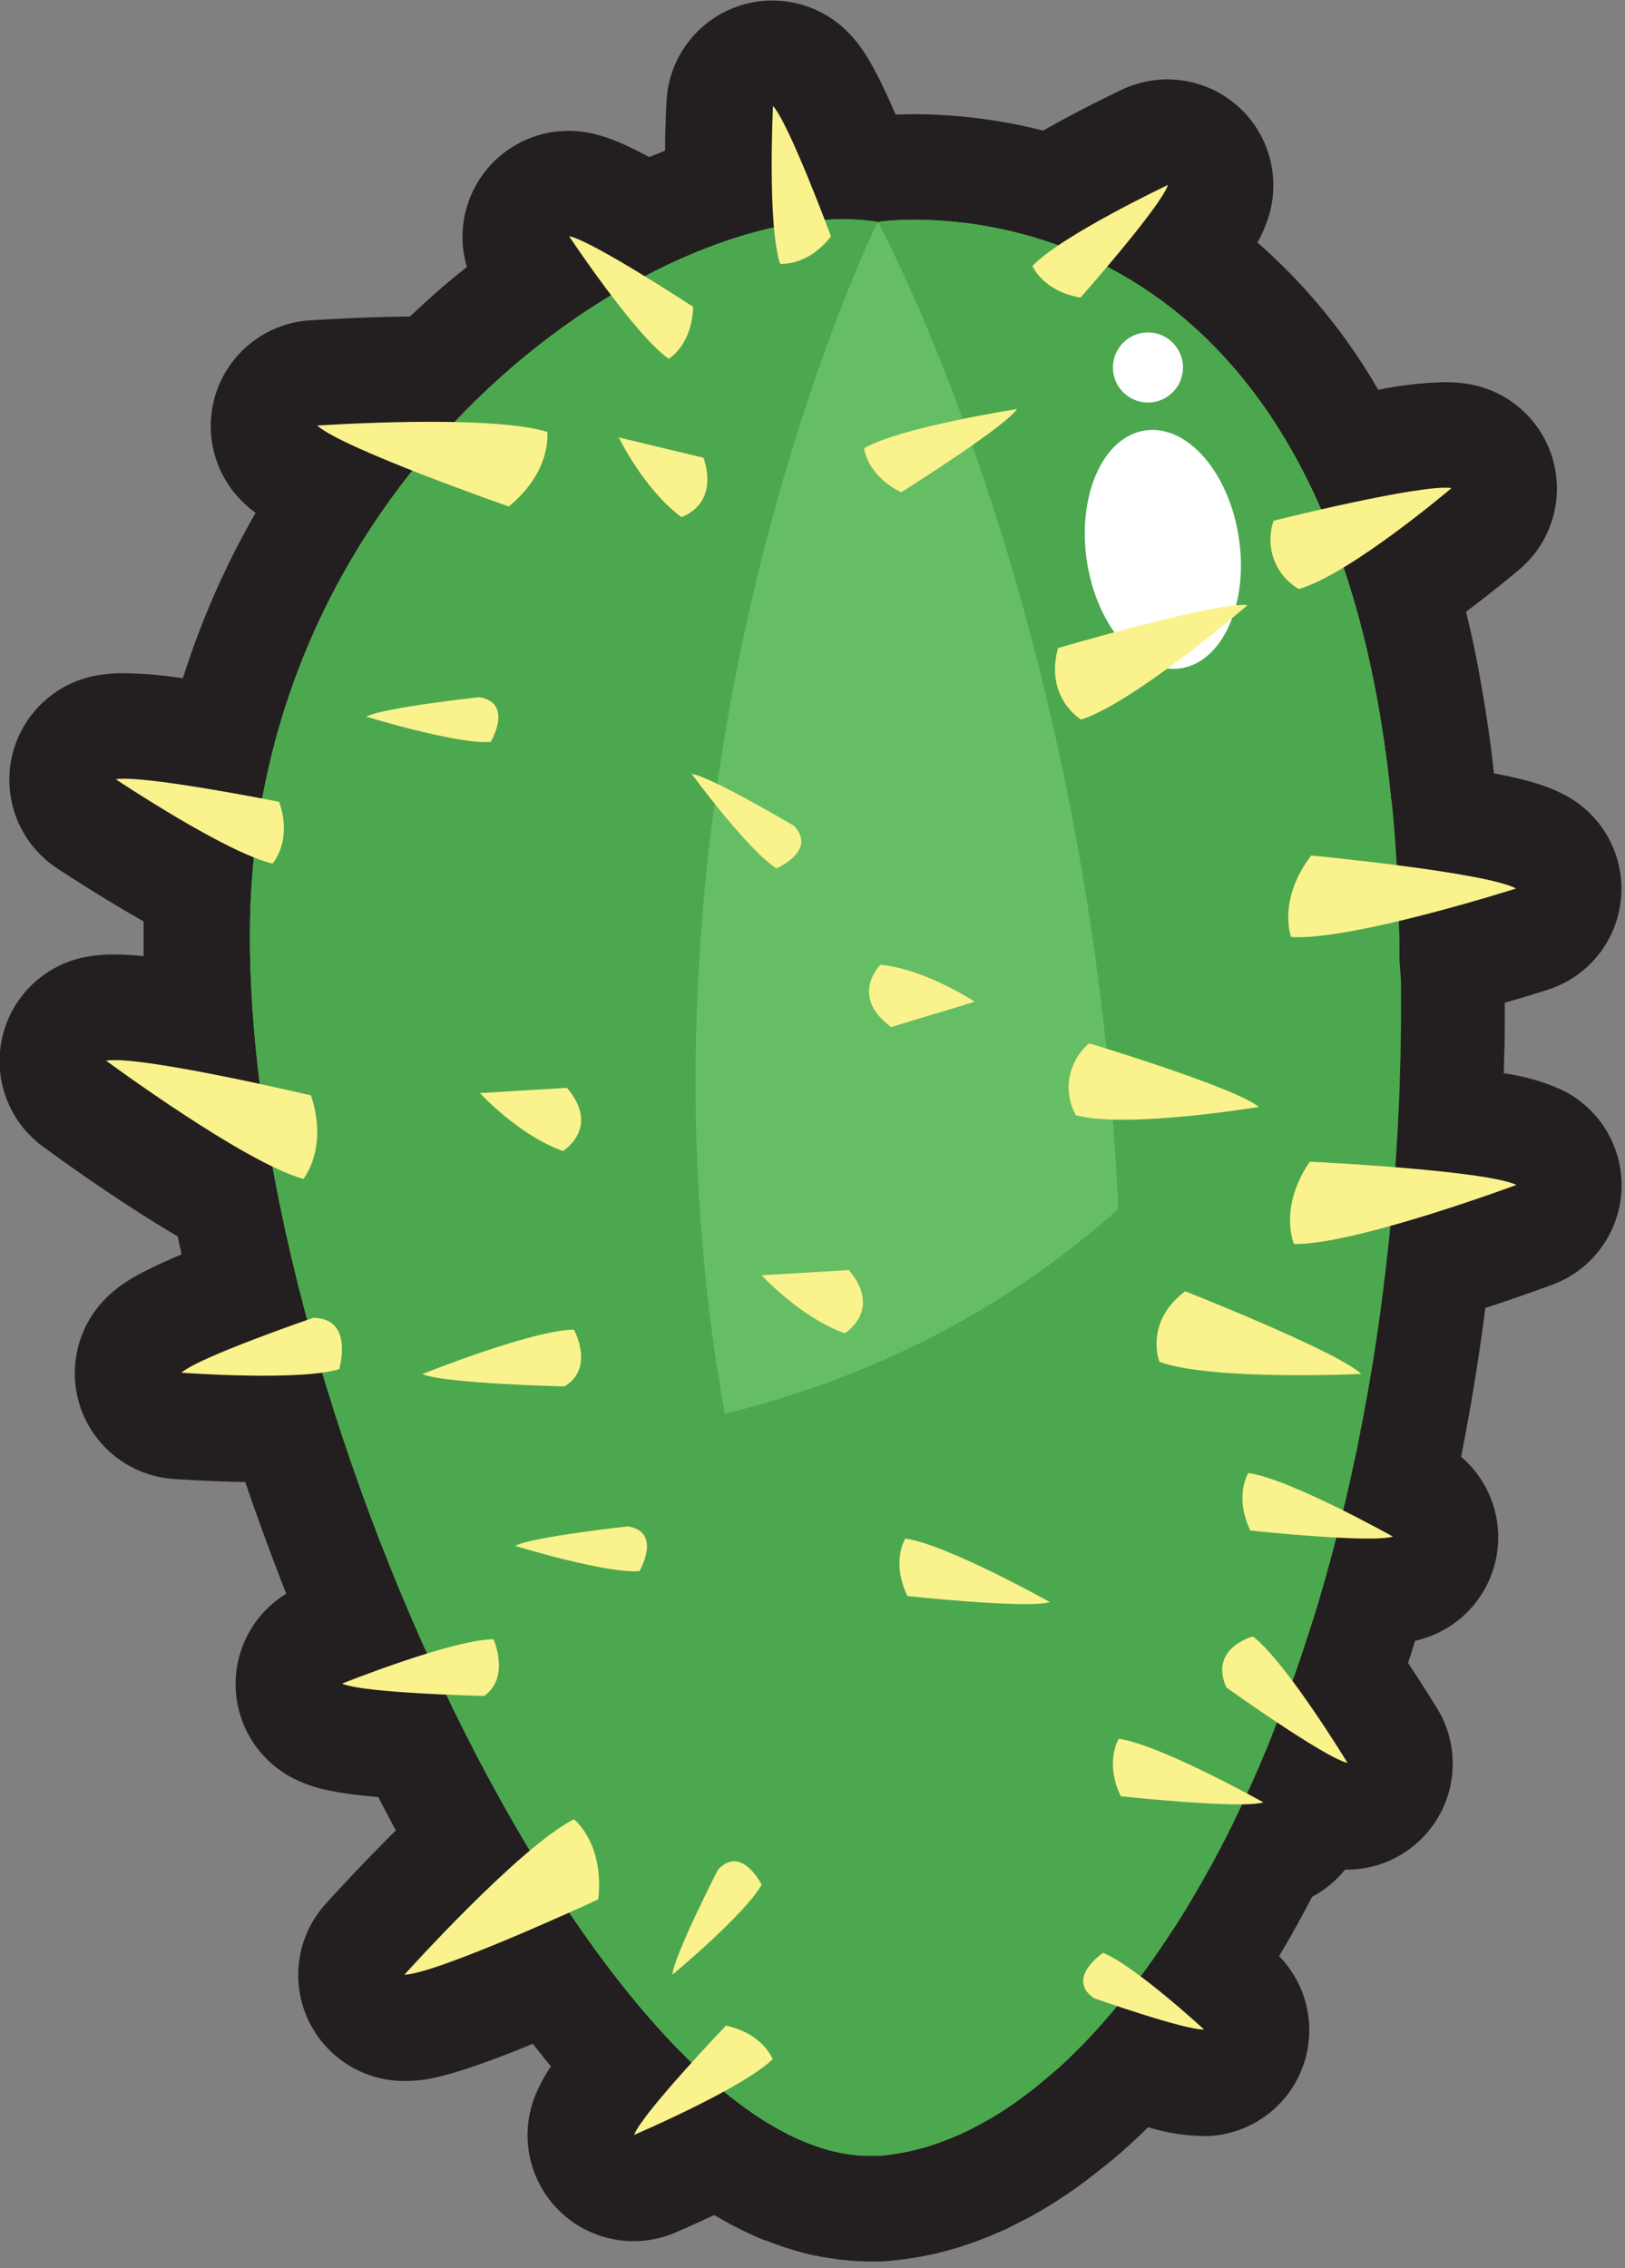 <svg width="230" height="321" viewBox="0 0 230 321" fill="none" xmlns="http://www.w3.org/2000/svg">
<rect x="0" y="0" width="230" height="321" fill="#808080" stroke="none"/>
<g clip-path="url(#clip0_5042_1039)">
<path d="M122.139 320.03C121.209 320.03 120.269 319.94 119.269 319.84C118.949 319.84 118.629 319.76 118.269 319.71C117.689 319.64 117.06 319.54 116.42 319.43L115.42 319.23H115.32C114.76 319.11 114.21 318.98 113.66 318.84L112.53 318.52C112.04 318.38 111.53 318.21 110.96 318.03L109.889 317.66L108.29 317.05H108.19L107.33 316.7C106.75 316.45 106.19 316.19 105.63 315.92L104.84 315.54C103.98 315.11 103.199 314.7 102.429 314.26L102.28 314.18L101.099 313.49C98.019 314.93 95.74 315.91 95.57 315.98C92.863 317.139 89.874 317.475 86.976 316.947C84.079 316.419 81.401 315.049 79.277 313.009C77.153 310.969 75.676 308.349 75.031 305.476C74.386 302.602 74.602 299.602 75.65 296.85C76.254 295.301 77.036 293.828 77.98 292.46L77.16 291.46L75.92 289.9L75.42 289.26C63.04 294.33 59.929 294.44 57.719 294.52H57.179C54.286 294.514 51.457 293.672 49.032 292.095C46.607 290.517 44.689 288.272 43.511 285.63C42.332 282.988 41.944 280.061 42.39 277.203C42.837 274.345 44.101 271.676 46.03 269.52C46.31 269.21 50.64 264.4 56.03 259.06L55.03 257.19L53.54 254.34C46.54 253.73 44.209 252.92 42.219 252.03C39.727 250.915 37.587 249.14 36.029 246.898C34.471 244.655 33.556 242.03 33.38 239.306C33.204 236.581 33.775 233.86 35.031 231.436C36.288 229.012 38.182 226.977 40.51 225.55C40.239 224.87 39.98 224.19 39.71 223.5C37.96 218.97 36.28 214.35 34.71 209.75C29.33 209.66 24.71 209.32 24.49 209.31C21.552 209.094 18.743 208.018 16.413 206.217C14.083 204.415 12.335 201.967 11.386 199.178C10.438 196.39 10.333 193.384 11.082 190.535C11.831 187.687 13.402 185.122 15.599 183.16C16.859 182.04 18.6 180.52 25.7 177.53C25.51 176.68 25.33 175.83 25.15 174.99C16.31 169.79 7.259 163.15 6.019 162.23C3.654 160.481 1.855 158.075 0.846 155.311C-0.162 152.547 -0.336 149.548 0.347 146.686C1.031 143.824 2.541 141.227 4.689 139.216C6.838 137.206 9.529 135.872 12.43 135.38C13.642 135.177 14.87 135.08 16.099 135.09C17.513 135.089 18.926 135.169 20.33 135.33C20.33 134.33 20.33 133.28 20.33 132.27C20.33 131.65 20.33 131.03 20.33 130.41C14.33 127.01 8.87 123.41 7.99 122.83C5.498 121.165 3.561 118.791 2.43 116.015C1.3 113.239 1.027 110.188 1.647 107.256C2.267 104.323 3.751 101.643 5.908 99.562C8.065 97.481 10.797 96.094 13.75 95.58C14.989 95.372 16.244 95.272 17.5 95.28C20.307 95.317 23.107 95.558 25.88 96C28.458 87.85 31.908 80.001 36.17 72.59C35.65 72.2 35.17 71.82 34.78 71.44C32.595 69.469 31.038 66.898 30.303 64.048C29.569 61.199 29.689 58.196 30.648 55.414C31.608 52.631 33.364 50.193 35.699 48.402C38.034 46.611 40.844 45.546 43.78 45.34C44.08 45.34 50.51 44.88 58.04 44.79C59.57 43.33 61.139 41.91 62.719 40.55C63.819 39.61 64.94 38.68 66.08 37.78C65.417 35.542 65.286 33.181 65.696 30.884C66.106 28.586 67.047 26.416 68.443 24.546C69.839 22.676 71.652 21.158 73.738 20.111C75.824 19.065 78.126 18.52 80.46 18.52C81.372 18.519 82.282 18.603 83.18 18.77C85.35 19.17 87.67 19.95 91.9 22.23L92.38 22.03L94.139 21.32C94.139 17.68 94.31 14.89 94.34 14.32C94.487 11.382 95.496 8.552 97.24 6.183C98.984 3.813 101.386 2.009 104.147 0.995C106.909 -0.02 109.908 -0.2 112.771 0.476C115.634 1.153 118.235 2.657 120.25 4.8C121.81 6.45 123.519 8.7 126.769 16.21C127.549 16.21 128.41 16.16 129.34 16.16H129.639C135.711 16.205 141.755 16.984 147.639 18.48C152.939 15.48 158.039 13.04 158.809 12.68C161.471 11.42 164.445 10.971 167.36 11.389C170.275 11.807 173.002 13.074 175.202 15.032C177.402 16.989 178.977 19.551 179.73 22.398C180.484 25.245 180.383 28.25 179.44 31.04C179.052 32.175 178.564 33.273 177.98 34.32C184.78 40.283 190.554 47.324 195.07 55.16C198.169 54.525 201.318 54.167 204.48 54.09C205.545 54.087 206.607 54.164 207.66 54.32C210.501 54.76 213.155 56.007 215.307 57.913C217.46 59.819 219.02 62.303 219.801 65.07C220.581 67.837 220.55 70.769 219.712 73.519C218.873 76.269 217.262 78.72 215.07 80.58C214.85 80.77 211.7 83.43 207.5 86.58C208.26 89.66 208.94 92.83 209.5 96.06C210.03 98.93 210.5 101.92 210.91 104.96C211.1 106.33 211.28 107.82 211.45 109.45C216.83 110.45 219.51 111.45 221.62 112.59C224.21 113.988 226.331 116.116 227.72 118.711C229.11 121.305 229.705 124.251 229.432 127.182C229.16 130.112 228.031 132.898 226.186 135.191C224.342 137.485 221.863 139.185 219.059 140.08C218.879 140.14 216.49 140.91 212.98 141.92C212.98 142.42 212.98 144.8 212.98 144.84C212.98 146.32 212.98 147.84 212.91 149.26C212.91 149.26 212.86 151.26 212.84 151.9C215.661 152.28 218.412 153.065 221.01 154.23C223.663 155.504 225.882 157.53 227.392 160.056C228.902 162.582 229.636 165.497 229.502 168.437C229.367 171.377 228.372 174.212 226.637 176.59C224.903 178.968 222.508 180.784 219.75 181.81C219.49 181.91 215.53 183.38 210.23 185.11C210.23 185.24 209.99 187.01 209.99 187.01C209.85 188.01 209.72 188.94 209.58 189.89L209.41 191.12C209.21 192.43 209.01 193.75 208.79 195.12C208.79 195.12 208.599 196.26 208.599 196.29C208.449 197.23 208.29 198.16 208.13 199.08L207.87 200.52C207.71 201.38 207.56 202.21 207.41 203.03C207.31 203.54 207.21 204.03 207.12 204.56C207.03 205.09 206.91 205.63 206.8 206.17C208.848 207.921 210.388 210.191 211.256 212.741C212.124 215.292 212.289 218.03 211.733 220.667C211.178 223.303 209.922 225.742 208.098 227.725C206.275 229.709 203.951 231.165 201.37 231.94L200.28 232.23C199.99 233.23 199.69 234.15 199.38 235.1C199.38 235.1 199.32 235.29 199.3 235.37C201.64 238.86 203.3 241.65 203.44 241.83C204.82 244.105 205.57 246.705 205.613 249.365C205.657 252.025 204.992 254.648 203.687 256.967C202.383 259.285 200.485 261.215 198.188 262.558C195.892 263.901 193.28 264.609 190.62 264.61H190.38C189.101 266.191 187.516 267.497 185.72 268.45C185.72 268.45 185.06 269.69 185.04 269.74L184.23 271.25L183.58 272.43C183.3 272.95 183 273.43 182.71 273.99L181.99 275.24L181.12 276.71L181.04 276.85C183.053 278.91 184.43 281.505 185.008 284.327C185.585 287.148 185.338 290.076 184.296 292.761C183.254 295.445 181.461 297.774 179.132 299.467C176.802 301.16 174.035 302.147 171.16 302.31C170.847 302.31 170.513 302.31 170.16 302.31C167.558 302.252 164.976 301.831 162.49 301.06L162.19 301.37C161.59 301.96 160.99 302.53 160.4 303.08L159.61 303.8L158.48 304.8L157.63 305.52L156.63 306.34L155.63 307.13C155.26 307.43 154.88 307.72 154.5 308.01L153.67 308.65L152.32 309.65L152.179 309.74C151.099 310.51 149.989 311.25 148.889 311.93L148.179 312.37C147.419 312.83 146.65 313.27 145.87 313.7L145.28 314.02C144.28 314.54 143.28 315.02 142.38 315.48L142.019 315.64L141.519 315.86C140.839 316.16 140.15 316.45 139.47 316.72L138.54 317.08C137.72 317.39 136.88 317.68 136.07 317.94L135.44 318.14C134.44 318.43 133.44 318.71 132.44 318.95L131.73 319.11H131.61C130.82 319.29 130.01 319.44 129.21 319.57H129.11L128.3 319.7C127.15 319.86 126.1 319.97 125.11 320.04C124.36 320.04 123.58 320.12 122.82 320.12L122.139 320.03Z" fill="#231F20"/>
<path d="M124.231 31.4C124.231 31.4 193.16 20.88 197.76 125.14C202.36 229.4 160.991 302.53 124.231 305.02C87.471 307.51 35.23 201.53 35.38 132.23C35.48 65.41 95.461 26.79 124.231 31.4Z" fill="#66BE64"/>
<path d="M143.28 297.72C173.82 276.55 201.57 211.53 197.76 125.14C193.16 20.88 124.23 31.4 124.23 31.4C124.23 31.4 186.84 145.45 143.28 297.72Z" fill="#4CA84E"/>
<path d="M35.38 132.23C35.27 201.53 87.461 307.52 124.231 305.02C130.531 304.6 136.96 302.09 143.28 297.72C55.09 171.49 124.231 31.4 124.231 31.4C95.461 26.79 35.48 65.41 35.38 132.23Z" fill="#4CA84E"/>
<g style="mix-blend-mode:multiply">
<path d="M198.07 135.751V134.121C198.07 133.121 198.07 132.121 198 131.061C198 130.581 198 130.111 198 129.641C197.95 128.141 197.9 126.641 197.83 125.141C197.65 120.951 197.35 116.971 196.96 113.141C154.76 221.981 48.59 203.141 48.48 203.141L48.6 203.541C50.226 208.421 51.967 213.254 53.82 218.041C58.73 230.783 64.51 243.172 71.12 255.121C87.24 284.001 106.28 304.711 122.56 305.121C123.15 305.121 123.72 305.121 124.3 305.121C125.01 305.121 125.71 304.991 126.42 304.891L127.03 304.801C127.58 304.711 128.13 304.611 128.68 304.491L129.22 304.371C129.93 304.201 130.64 304.011 131.36 303.801L131.69 303.691C132.3 303.491 132.91 303.281 133.53 303.051L134.12 302.821C134.73 302.581 135.33 302.331 135.94 302.051L136.29 301.901C137.02 301.561 137.74 301.201 138.46 300.811L138.9 300.571L140.67 299.571L141.2 299.241C142.09 298.691 142.97 298.101 143.86 297.471C144.22 297.221 144.57 296.961 144.93 296.691C145.29 296.421 145.39 296.351 145.61 296.171L146.52 295.471L147.23 294.891L148.11 294.151L148.81 293.551L149.81 292.701L150.43 292.141C150.92 291.681 151.43 291.211 151.91 290.721L152.46 290.171C152.8 289.841 153.13 289.501 153.46 289.171L154.12 288.471C154.42 288.161 154.71 287.841 155 287.531L155.68 286.771C155.973 286.451 156.263 286.117 156.55 285.771L157.21 285.011C157.53 284.641 157.84 284.251 158.21 283.871C158.58 283.491 158.58 283.431 158.76 283.201C159.24 282.611 159.76 282.001 160.19 281.391L160.73 280.681L161.67 279.431L162.3 278.561L163.14 277.381L163.77 276.471C164.06 276.061 164.34 275.651 164.62 275.231C164.9 274.811 165.02 274.641 165.22 274.331C165.54 273.841 165.87 273.331 166.22 272.831C166.37 272.601 166.52 272.371 166.66 272.141C167.12 271.421 167.57 270.691 168.02 269.951L168.53 269.081L169.4 267.611C169.59 267.271 169.78 266.931 169.98 266.611C170.18 266.291 170.51 265.671 170.77 265.191C171.03 264.711 171.16 264.501 171.35 264.191C171.54 263.881 171.88 263.191 172.15 262.691C172.33 262.361 172.51 262.031 172.68 261.691L173.68 259.761C173.78 259.551 173.89 259.341 174 259.131C174.42 258.291 174.83 257.431 175.24 256.571C175.4 256.251 175.55 255.911 175.71 255.571C175.98 255.011 176.24 254.441 176.5 253.871C176.68 253.491 176.85 253.111 177.02 252.731C177.27 252.181 177.51 251.621 177.75 251.071L178.26 249.911L179.01 248.121L179.46 247.061C179.8 246.211 180.15 245.351 180.46 244.491L180.73 243.811C181.06 242.961 181.38 242.111 181.73 241.251L182.13 240.141C182.37 239.501 182.61 238.851 182.84 238.201L183.28 236.971L183.94 235.061L184.36 233.811C184.59 233.121 184.82 232.421 185.04 231.731L185.4 230.631C185.73 229.631 186.06 228.531 186.4 227.461C186.47 227.241 186.53 227.021 186.6 226.801C186.86 225.931 187.12 225.051 187.37 224.171C187.49 223.761 187.6 223.351 187.72 222.941C187.92 222.231 188.12 221.521 188.31 220.801L188.67 219.451C188.86 218.751 189.05 218.031 189.23 217.321C189.34 216.881 189.46 216.441 189.57 216.001C189.77 215.201 189.96 214.401 190.15 213.591L190.42 212.511C190.69 211.351 190.96 210.191 191.22 209.021L191.4 208.161C191.6 207.251 191.8 206.341 191.99 205.431L192.26 204.101C192.42 203.321 192.57 202.541 192.72 201.751C192.82 201.281 192.91 200.801 193 200.321C193.15 199.541 193.29 198.751 193.43 197.951C193.52 197.491 193.6 197.041 193.68 196.581C193.84 195.651 194 194.721 194.15 193.791C194.21 193.461 194.26 193.141 194.32 192.791C194.52 191.531 194.71 190.271 194.9 189.001L195.05 188.001C195.18 187.051 195.32 186.101 195.45 185.141L195.63 183.711C195.74 182.881 195.85 182.041 195.95 181.191C196.01 180.681 196.08 180.191 196.13 179.671C196.23 178.811 196.33 177.951 196.42 177.091C196.48 176.611 196.53 176.141 196.58 175.661C196.69 174.601 196.79 173.541 196.89 172.481C196.89 172.191 196.95 171.911 196.97 171.631C197.09 170.281 197.21 168.931 197.31 167.631L197.4 166.421L197.61 163.491L197.7 161.951C197.76 161.061 197.81 160.161 197.86 159.261C197.86 158.731 197.91 158.201 197.94 157.671L198.06 154.861L198.12 153.421C198.12 152.181 198.2 150.941 198.23 149.691C198.23 149.501 198.23 149.321 198.23 149.141C198.23 147.711 198.29 146.281 198.3 144.841C198.3 144.391 198.3 143.941 198.3 143.491C198.3 142.491 198.3 141.491 198.3 140.491C198.3 139.951 198.3 139.411 198.3 138.871L198.07 135.751Z" fill="#4CA84E"/>
</g>
<path d="M185.389 164.41C185.389 164.41 210.27 165.61 214.63 167.7C214.63 167.7 191.8 176.19 183.15 176.07C183.15 176.03 180.899 170.97 185.389 164.41Z" fill="#FAF28C"/>
<path d="M167.75 182.75C167.75 182.75 189.4 191.3 192.66 194.45C192.66 194.45 171.72 195.45 164.12 192.76C164.09 192.76 161.91 187.14 167.75 182.75Z" fill="#FAF28C"/>
<path d="M167.093 94.592C173.037 93.708 176.734 85.455 175.351 76.157C173.968 66.859 168.029 60.039 162.085 60.923C156.142 61.807 152.445 70.061 153.828 79.358C155.211 88.656 161.15 95.476 167.093 94.592Z" fill="white"/>
<path d="M149.75 91.72C149.75 91.72 172.089 85.16 176.589 85.64C176.589 85.64 160.71 99.32 153.04 101.85C153 101.85 147.83 98.75 149.75 91.72Z" fill="#FAF28C"/>
<path d="M68.53 240.03C68.53 240.03 51.43 239.64 48.41 238.28C48.41 238.28 63.92 232.06 69.86 232C69.86 232.03 72.25 237.4 68.53 240.03Z" fill="#FAF28C"/>
<path d="M79.9 196.22C79.9 196.22 62.81 195.82 59.78 194.47C59.78 194.47 75.29 188.24 81.231 188.18C81.231 188.18 84.25 193.61 79.9 196.22Z" fill="#FAF28C"/>
<path d="M173.59 238.839C173.59 238.839 187.49 248.779 190.73 249.509C190.73 249.509 182.05 235.229 177.34 231.609C177.34 231.609 171.05 233.249 173.59 238.839Z" fill="#FAF28C"/>
<path d="M120.14 179.75L107.8 180.49C107.8 180.49 113.33 186.49 119.56 188.69C119.56 188.69 124.96 185.44 120.14 179.75Z" fill="#FAF28C"/>
<path d="M80.25 153.961L67.92 154.701C67.92 154.701 73.44 160.701 79.67 162.901C79.67 162.901 85.07 159.651 80.25 153.961Z" fill="#FAF28C"/>
<path d="M158.64 254.23C158.64 254.23 175.64 256.05 178.82 255.09C178.82 255.09 164.23 246.92 158.36 246.09C158.36 246.09 156.29 249.31 158.64 254.23Z" fill="#FAF28C"/>
<path d="M67.85 98.67C67.85 98.67 54.2 100.14 51.85 101.43C51.85 101.43 64.68 105.36 69.44 105.01C69.45 105.03 72.75 99.5 67.85 98.67Z" fill="#FAF28C"/>
<path d="M154.81 282.791C154.81 282.791 167.81 287.381 170.42 287.231C170.42 287.231 160.56 278.141 156.12 276.391C156.12 276.391 150.8 279.951 154.81 282.791Z" fill="#FAF28C"/>
<path d="M44.31 186.52C44.31 186.52 28.14 192.07 25.67 194.28C25.67 194.28 42.34 195.51 48.01 193.78C48.01 193.78 50.18 186.52 44.31 186.52Z" fill="#FAF28C"/>
<path d="M162.48 56.971C165.219 56.971 167.44 54.75 167.44 52.011C167.44 49.271 165.219 47.051 162.48 47.051C159.741 47.051 157.52 49.271 157.52 52.011C157.52 54.75 159.741 56.971 162.48 56.971Z" fill="white"/>
<path d="M84.67 268.821C84.67 268.821 62.07 279.301 57.24 279.481C57.24 279.481 73.52 261.361 81.24 257.481C81.24 257.461 85.59 260.931 84.67 268.821Z" fill="#FAF28C"/>
<path d="M39.51 113.481C39.51 113.481 20.2 109.621 16.39 110.291C16.39 110.291 31.93 120.671 38.57 122.221C38.57 122.221 41.45 119.031 39.51 113.481Z" fill="#FAF28C"/>
<path d="M44.01 155.03C44.01 155.03 19.76 149.3 15.01 150.11C15.01 150.11 34.6 164.58 42.95 166.85C42.94 166.84 46.51 162.56 44.01 155.03Z" fill="#FAF28C"/>
<path d="M185.58 121.08C185.58 121.08 210.38 123.45 214.58 125.75C214.58 125.75 191.38 133.15 182.74 132.62C182.75 132.62 180.75 127.43 185.58 121.08Z" fill="#FAF28C"/>
<path d="M72.01 71.681C72.01 71.681 48.48 63.471 44.9 60.231C44.9 60.231 69.2 58.561 77.46 61.131C77.46 61.131 78.17 66.661 72.01 71.681Z" fill="#FAF28C"/>
<path d="M154.17 147.66C154.17 147.66 174.92 153.93 178.17 156.66C178.17 156.66 159.561 159.77 152.281 157.84C151.36 156.189 151.044 154.268 151.389 152.409C151.734 150.551 152.718 148.871 154.17 147.66Z" fill="#FAF28C"/>
<path d="M180.27 73.689C180.27 73.689 201.27 68.439 205.45 69.079C205.45 69.079 191.07 81.29 183.83 83.37C182.205 82.421 180.96 80.936 180.311 79.169C179.661 77.403 179.646 75.465 180.27 73.689Z" fill="#FAF28C"/>
<path d="M98.11 43.43C98.11 43.43 83.81 34.05 80.55 33.43C80.55 33.43 89.79 47.36 94.64 50.78C94.64 50.8 97.94 48.88 98.11 43.43Z" fill="#FAF28C"/>
<path d="M102.75 286.689C102.75 286.689 90.93 299.049 89.75 302.149C89.75 302.149 105.12 295.58 109.37 291.43C109.34 291.43 108.05 287.829 102.75 286.689Z" fill="#FAF28C"/>
<path d="M117.62 33.45C117.62 33.45 111.68 17.45 109.41 15C109.41 15 108.58 31.7 110.41 37.33C110.46 37.33 114.26 37.75 117.62 33.45Z" fill="#FAF28C"/>
<path d="M176.969 216.621C176.969 216.621 193.97 218.431 197.15 217.471C197.15 217.471 182.57 209.301 176.69 208.471C176.69 208.471 174.629 211.691 176.969 216.621Z" fill="#FAF28C"/>
<path d="M126.13 145.359C126.13 145.359 136.27 142.279 137.96 141.779C137.96 141.779 131.2 137.239 124.62 136.529C124.62 136.529 120.12 140.949 126.13 145.359Z" fill="#FAF28C"/>
<path d="M99.58 64.79L87.58 61.91C87.58 61.91 91.12 69.24 96.44 73.18C96.42 73.18 101.8 71.63 99.58 64.79Z" fill="#FAF28C"/>
<path d="M128.43 225.89C128.43 225.89 145.431 227.71 148.611 226.75C148.611 226.75 134.02 218.58 128.14 217.75C128.14 217.75 126.08 220.97 128.43 225.89Z" fill="#FAF28C"/>
<path d="M127.55 69.671C127.55 69.671 142.04 60.601 143.95 57.891C143.95 57.891 127.44 60.461 122.3 63.441C122.3 63.441 122.66 67.241 127.55 69.671Z" fill="#FAF28C"/>
<path d="M152.93 42.12C152.93 42.12 164.26 29.32 165.32 26.17C165.32 26.17 150.21 33.33 146.13 37.64C146.13 37.64 147.56 41.19 152.93 42.12Z" fill="#FAF28C"/>
<path d="M88.92 216.029C88.92 216.029 75.26 217.499 72.92 218.789C72.92 218.789 85.74 222.719 90.5 222.369C90.51 222.369 93.75 216.859 88.92 216.029Z" fill="#FAF28C"/>
<path d="M112.37 116.869C112.37 116.869 100.54 109.869 97.9 109.529C97.9 109.529 105.84 120.339 109.9 122.899C109.87 122.899 115.75 120.419 112.37 116.869Z" fill="#FAF28C"/>
<path d="M101.63 264.6C101.63 264.6 95.37 276.82 95.17 279.48C95.17 279.48 105.49 270.91 107.8 266.74C107.8 266.74 104.98 261.03 101.63 264.6Z" fill="#FAF28C"/>
</g>
<defs>
<clipPath id="clip0_5042_1039">
<rect width="229.64" height="320.07" fill="white"/>
</clipPath>
</defs>
</svg>
